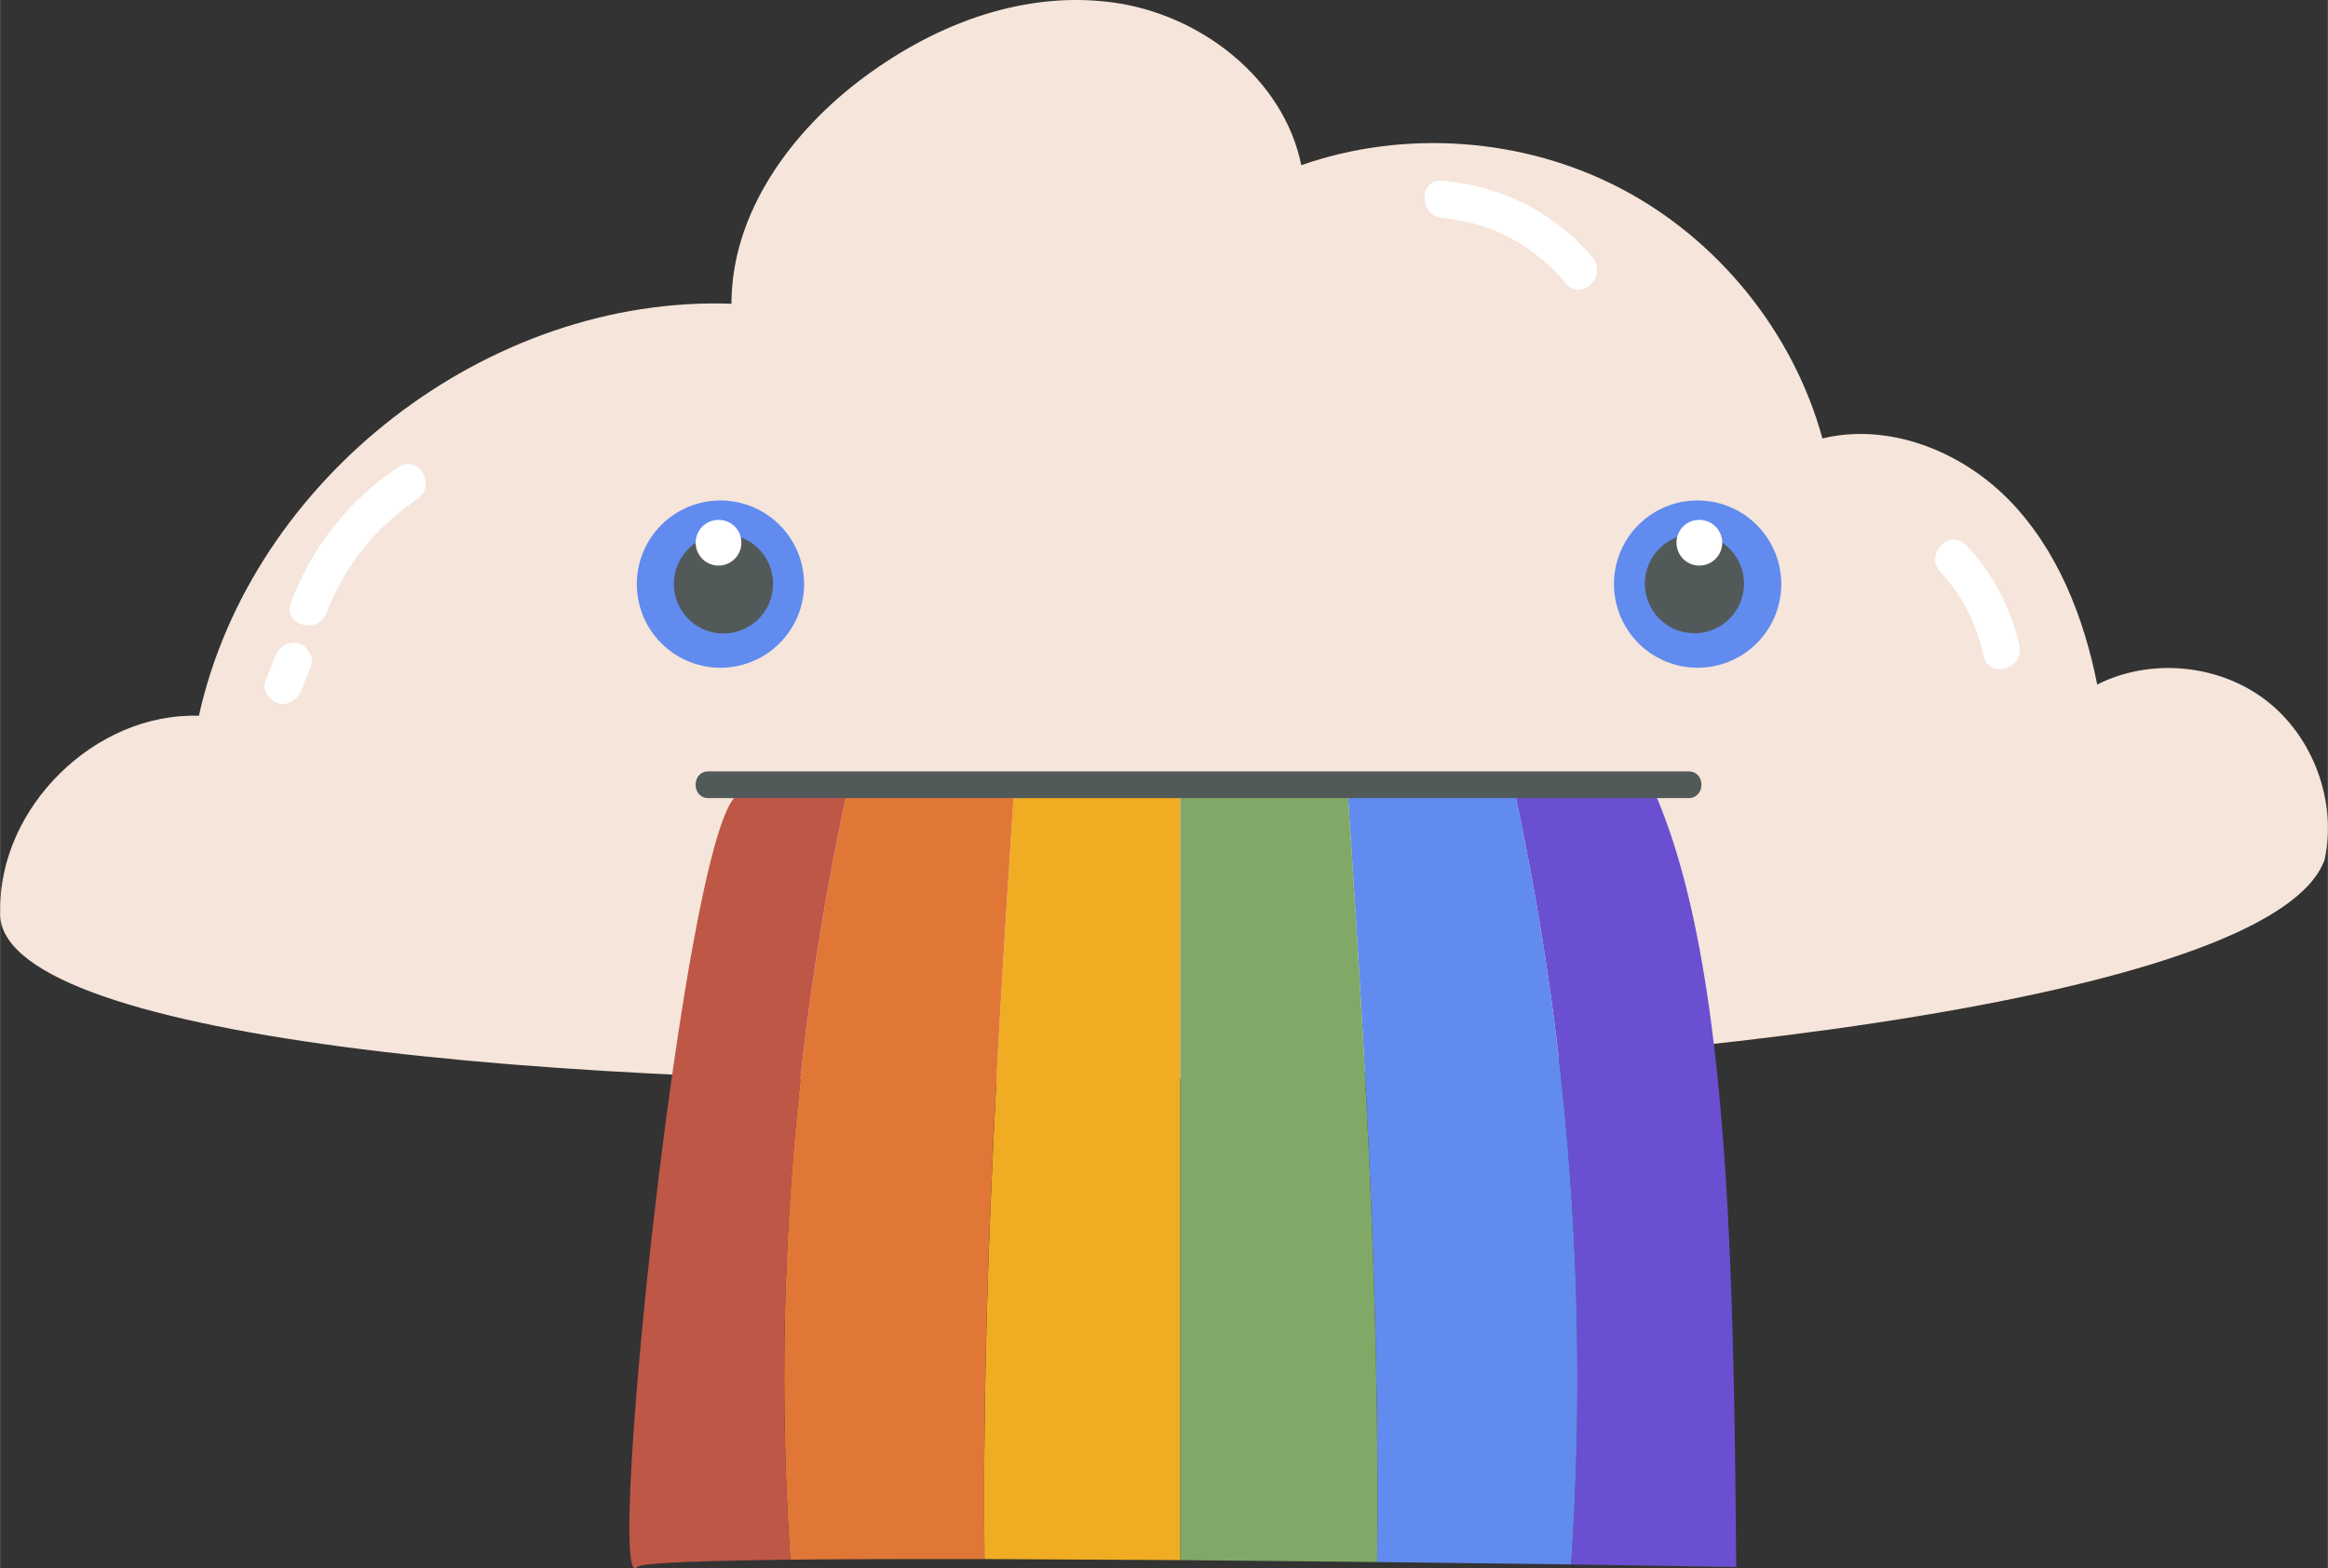 <svg xmlns="http://www.w3.org/2000/svg" width="1080" height="727.6" viewBox="-0.04 -0.044 1080.074 727.711" style=""><rect x="-0.04" y="-0.044" width="1080.074" height="727.711" fill="#333333" stroke="none"/><g><g data-name="Слой 2"><g data-name="Pride61_457729516"><path d="M0 422.7c-.7-48.1 44.1-92.2 92.2-90.6 24.4-110.3 134.2-195.2 247.1-191.2 0-42.3 27.9-80.3 61.9-105.4S475.6-4.4 516.3 1.1s79.2 35.3 87.4 75.5c48.1-16.8 103.2-12.8 148.4 10.9s79.9 66.7 93.4 115.9c31-7.5 64.7 6 86.9 28.9s34.4 54 40.6 85.3c24.7-12.5 56.5-9.5 78.4 7.4s32.9 46.8 27.1 73.9C1033.7 523.2-7.5 539.4 0 422.7z" fill="#f5e5da"></path><path d="M470.3 368.5c-7.2 110.5-14.9 230.7-13.6 354.9l90.9.5V368.5z" fill="#f0ad23"></path><path d="M470.3 368.5h-77.6a1280 1280 0 0 0-26.1 355.2c25.6-.3 56.6-.3 90.1-.3-1.3-124.2 6.4-244.4 13.6-354.9z" fill="#e17737"></path><path d="M392.7 368.5h-50c-24.4 9.3-62.6 375.5-47.2 358.6 1.7-1.9 29.4-2.9 71.1-3.4a1280 1280 0 0 1 26.1-355.2z" fill="#bf5746"></path><path d="M768 368.5h-65.1a1284.5 1284.5 0 0 1 26 357.4l76.6 1.2c-1.2-140.6-3.4-279.5-37.5-358.6z" fill="#6b4fd1"></path><path d="M702.9 368.5h-77.6c7.3 110.9 15 231.6 13.6 356.3l90 1.1a1284.5 1284.5 0 0 0-26-357.4z" fill="#618bee"></path><path d="M625.3 368.5h-77.7v355.4l91.3.9c1.4-124.7-6.3-245.4-13.6-356.3z" fill="#80a967"></path><path d="M373 271a38.8 38.8 0 1 1-38.8-38.8A38.8 38.8 0 0 1 373 271z" fill="#618bee"></path><path d="M358.6 270.8a23 23 0 1 1-22.9-22.9 22.9 22.9 0 0 1 22.9 22.9z" fill="#515959"></path><path d="M343.9 251.8a10.6 10.6 0 1 1-10.6-10.6 10.5 10.5 0 0 1 10.6 10.6z" fill="#fff"></path><path d="M748.8 271a38.8 38.8 0 1 0 38.7-38.8 38.7 38.7 0 0 0-38.7 38.8z" fill="#618bee"></path><circle cx="786.1" cy="270.8" r="23" fill="#515959"></circle><path d="M777.8 251.8a10.6 10.6 0 1 0 10.6-10.6 10.5 10.5 0 0 0-10.6 10.6z" fill="#fff"></path><path d="M328.6 370.3h454.8c7.9 0 8-12.4 0-12.4H328.6c-7.9 0-7.9 12.4 0 12.4z" fill="#515959"></path><path d="M900.2 265.3a82.5 82.5 0 0 1 20 38.9c2.4 10.9 19 6.3 16.7-4.6a100.3 100.3 0 0 0-24.5-46.5c-7.6-8.2-19.8 4-12.2 12.2z" fill="#fff"></path><path d="M184.8 216.7a129.7 129.7 0 0 0-49.9 63c-3.9 10.4 12.7 14.9 16.6 4.6a110.6 110.6 0 0 1 42-52.7c9.2-6.1.5-21.1-8.7-14.9z" fill="#fff"></path><path d="M127.6 304.5l-4.5 11.3c-1.8 4.3 1.9 9.5 6 10.6s8.9-1.7 10.6-6l4.5-11.3c1.8-4.4-1.9-9.5-6-10.7s-8.9 1.7-10.6 6.1z" fill="#fff"></path><path d="M669.1 101.1c22.9 2 42.8 13 57.5 30.5 7.2 8.5 19.3-3.8 12.2-12.2-17.8-21.1-42.4-33.2-69.7-35.6-11-1-11 16.3 0 17.3z" fill="#fff"></path></g></g></g></svg>